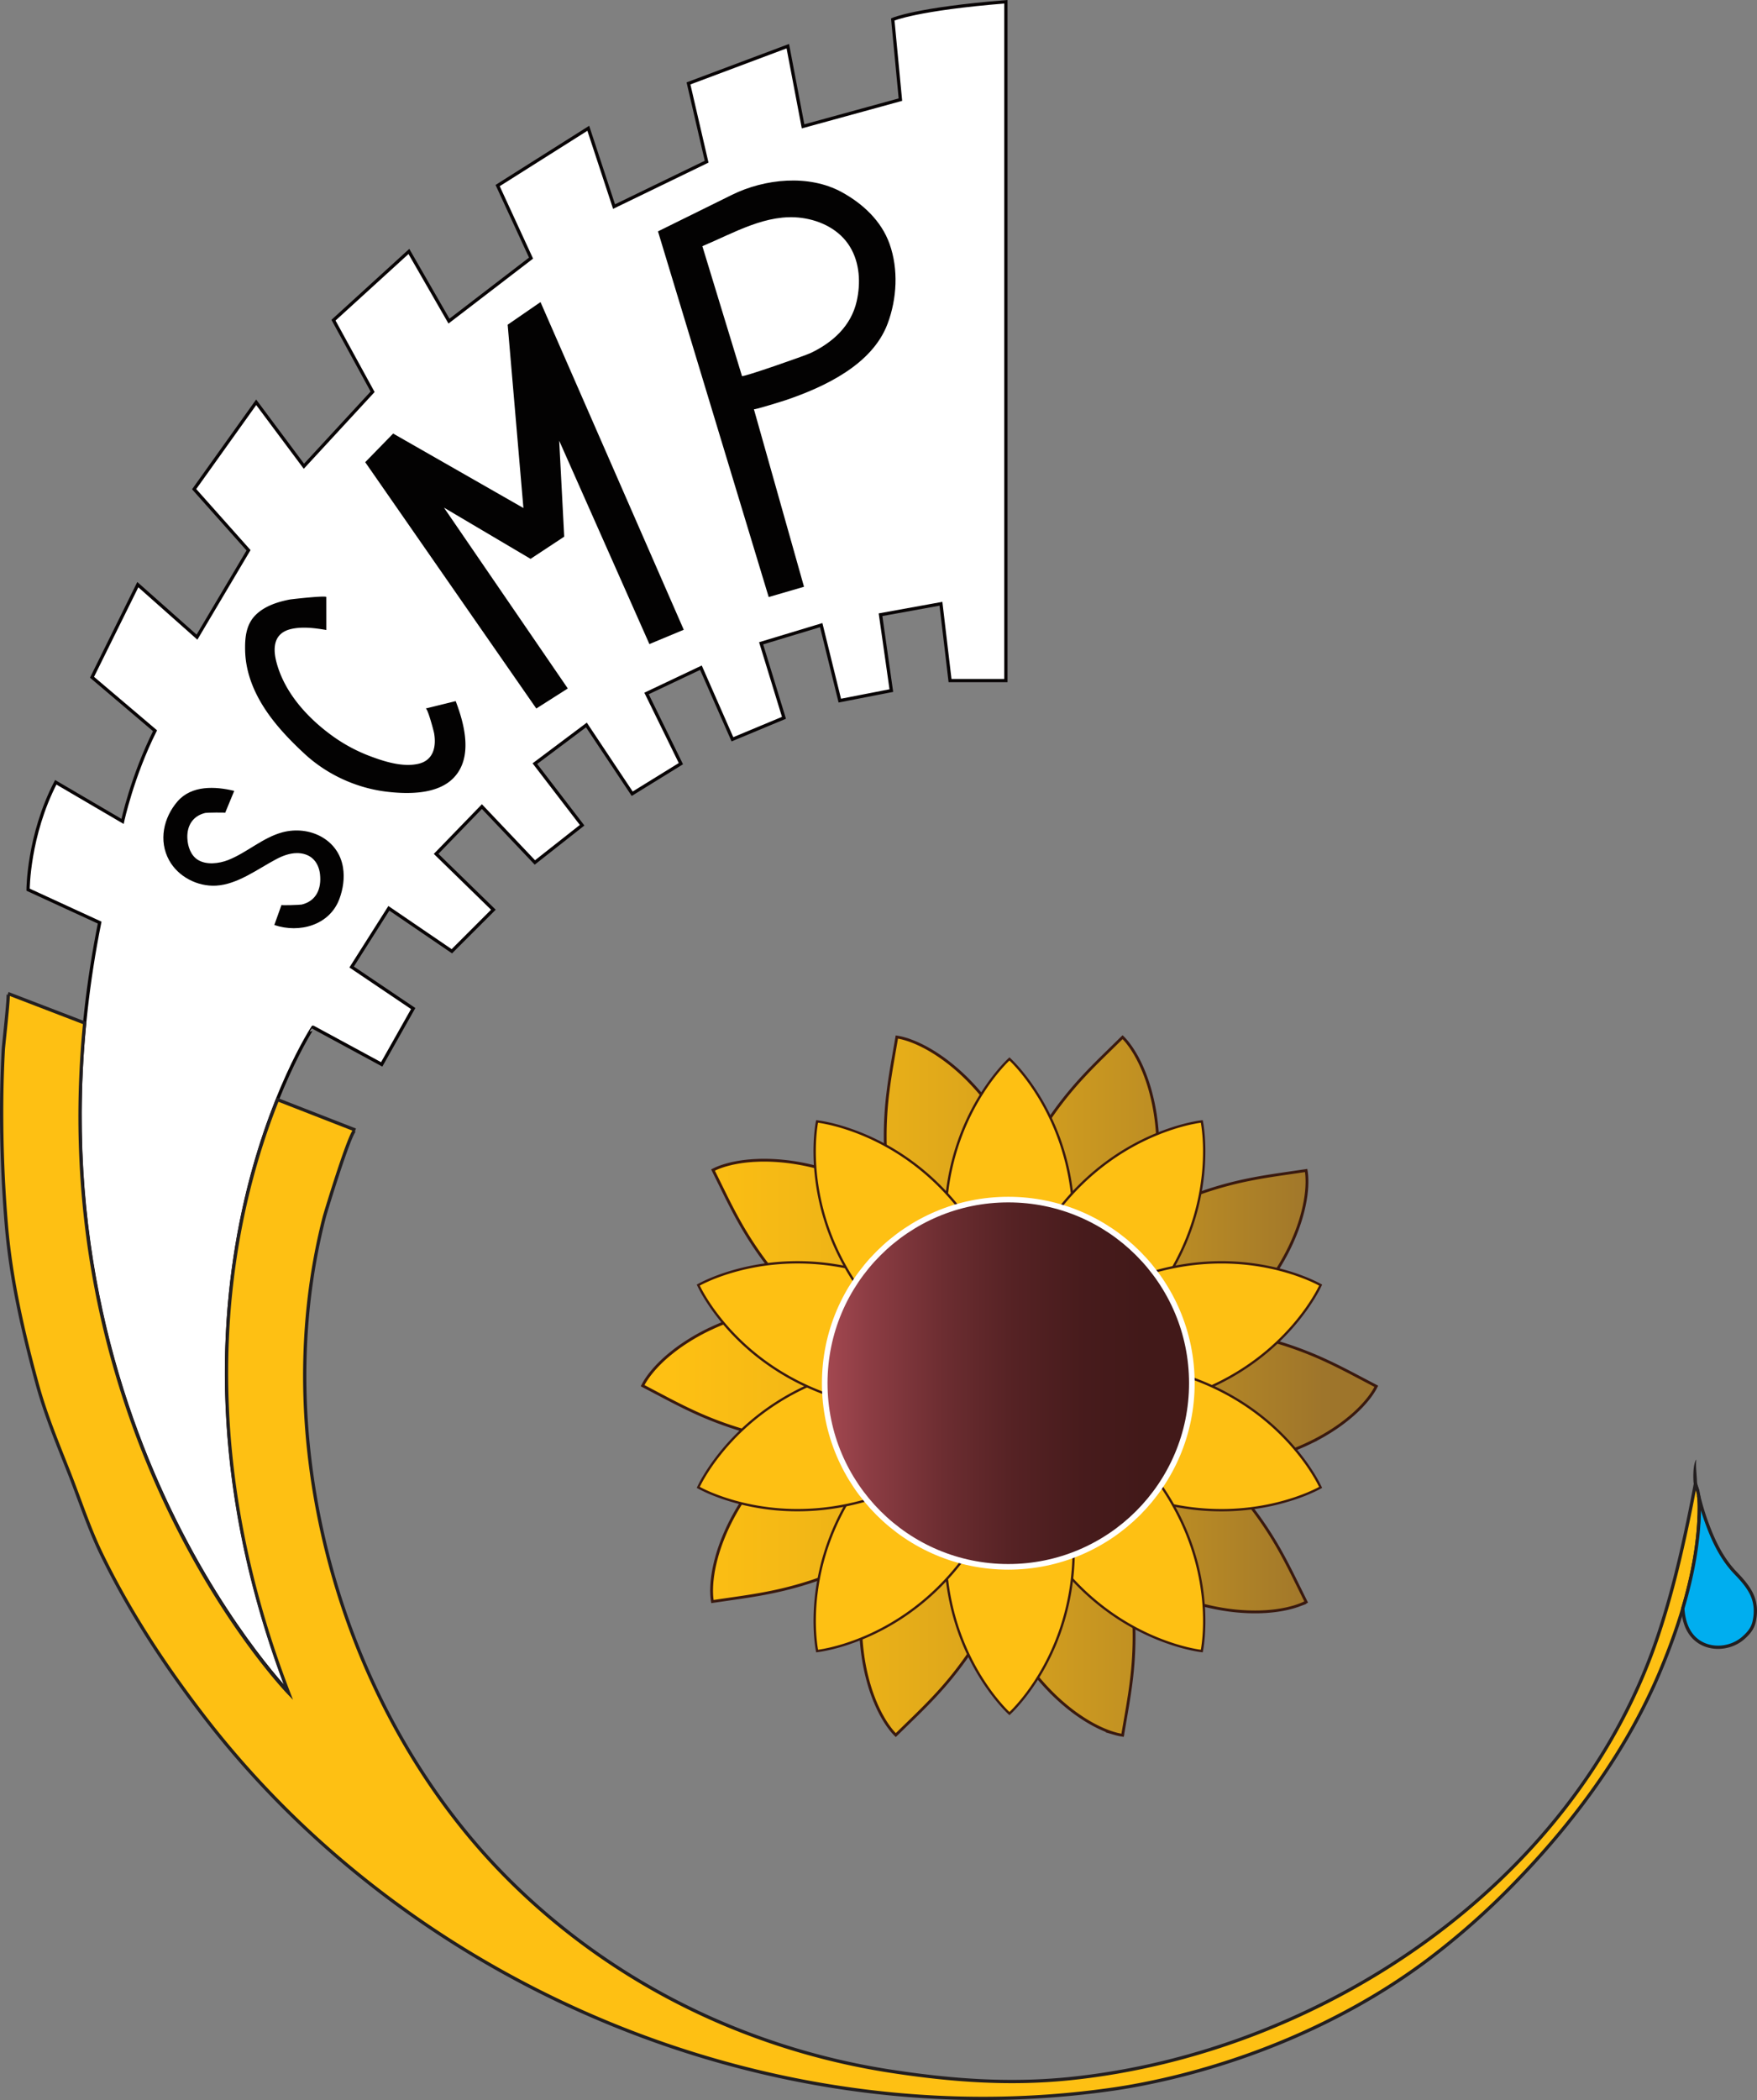 <svg xmlns="http://www.w3.org/2000/svg" xmlns:xlink="http://www.w3.org/1999/xlink" viewBox="0 0 3760.21 4492.74"><rect x="0" y="0" width="3760.21" height="4492.74" fill="#808080" stroke="none"/><defs><style>.cls-1{fill:#fff;stroke:#080405;}.cls-1,.cls-3,.cls-4,.cls-5,.cls-7,.cls-8{stroke-miterlimit:10;}.cls-1,.cls-3,.cls-8{stroke-width:7px;}.cls-2{fill:#030202;}.cls-3,.cls-5{fill:#fec013;}.cls-3,.cls-8{stroke:#231f20;}.cls-4,.cls-5{stroke:#39190f;}.cls-4{stroke-width:6px;fill:url(#linear-gradient);}.cls-5{stroke-width:5px;}.cls-6{fill:url(#linear-gradient-2);}.cls-7{fill:none;stroke:#fff;stroke-width:12px;}.cls-8{fill:#00aeef;}.cls-9{fill:#231f20;}</style><linearGradient id="linear-gradient" x1="1375.29" y1="2965.53" x2="2833.32" y2="2965.53" gradientUnits="userSpaceOnUse"><stop offset="0.04" stop-color="#fec013"/><stop offset="0.21" stop-color="#f5b915"/><stop offset="0.47" stop-color="#dea71b"/><stop offset="0.81" stop-color="#b78925"/><stop offset="1" stop-color="#9e752b"/></linearGradient><linearGradient id="linear-gradient-2" x1="1503.57" y1="2959.23" x2="2762.35" y2="2959.23" gradientUnits="userSpaceOnUse"><stop offset="0.13" stop-color="#be5460"/><stop offset="0.15" stop-color="#b7515c"/><stop offset="0.28" stop-color="#8d3d44"/><stop offset="0.41" stop-color="#6c2d31"/><stop offset="0.53" stop-color="#552224"/><stop offset="0.65" stop-color="#471b1c"/><stop offset="0.75" stop-color="#421919"/></linearGradient></defs><g id="Layer_2" data-name="Layer 2"><g id="Layer_1-2" data-name="Layer 1"><path class="cls-1" d="M2152.68,3.79V1456H2033.2l-19.45-164.31-129.3,23.44,23.13,162.32-110.3,21.45-39.77-161.51-128.61,38.89,48.89,159.38-110.3,46-67.4-153.19-116.43,55.15,73.54,150.13L1353,1698.09,1255,1551l-110.3,82.73,101.11,131.74-101.11,79.66-113.36-119.49-98,101.11,122.55,119.49L967,2035.11l-134.81-91.92-79.66,125.62,131.75,88.85-67.41,119.49-147.06-79.66S290.9,2770.43,617.71,3620.13c0,0-608.68-629.11-404.43-1646.3L60.09,1903.36s0-115.4,59.23-229.78l143,83.74s20.43-96,69.45-194L196.94,1448.9l98-198.13,126.64,112.34,110.3-185.87L415.49,1046.51,548.26,860.64,650.39,997.49,797.45,838.17,713.71,685,875.07,537.92,960.85,687l175.66-134.81L1065,397l194-122.55,55.15,167.49,198.12-96-38.8-167.49L1686,98.77l32.68,171.57L1927,213.15,1910.64,41.58S1961.71,19,2152.68,3.79Z"/><polygon class="cls-2" points="1135.49 1195.62 1207.49 1148.13 1196.77 942.85 1389.79 1377.92 1463.32 1347.28 1156.75 646.26 1086.47 694.68 1120.17 1086.85 841.37 927.53 781.62 988.81 1147.75 1515.79 1215.15 1472.9 950.13 1086.02 1135.49 1195.62"/><path class="cls-2" d="M698.39,1277.32c0-3.74-73.86,4.44-78.61,5.36-26.55,5.15-55,14.43-74.17,34.54-19.28,20.28-21.67,48.23-21,74.94,1.47,58.9,29.29,111.63,65.85,156.45,18.92,23.18,40,44.4,62,64.71,48.3,44.4,111.18,73,176.32,80.57,45.52,5.31,108.22,5.79,142.44-30.2,41.47-43.64,22.84-114.44,4-163.73l-64.34,15.83c4.42-1.09,17.46,48.82,18.14,52.69,5,28.51-1.17,57.73-32.81,65.39-34.26,8.3-75.11-5-107.14-17.27a345.66,345.66,0,0,1-81-44.6c-52.11-38.46-100-91.66-116.66-156.23-8.25-32-4.45-62.2,32.57-70.28,24.17-5.27,50.41-1.77,74.46,2.3Z"/><path class="cls-2" d="M481.88,1738.94c.44-1.09-39.38-.51-42.44.21-26.74,6.3-39.74,27.33-38.48,54.31.83,17.59,7.25,36.27,22.06,45.81,18.16,11.7,45.75,8.32,65,.77,40.22-15.77,74.53-48.29,116.52-59.44,57.18-15.19,119.69,14.48,129.52,75.26,3.65,22.59.23,46-7.78,67.45-21,56.1-85.3,73.84-139.19,55.63l15.32-42.9c-.49,1.38,40.25-.1,43.23-.83,31.46-7.71,42.65-34.08,39.2-65-1.41-12.68-6.53-25.34-16.13-33.76-9.07-8-21.47-11.48-33.53-11.34-15.44.18-30.27,5.76-43.76,12.87-39.56,20.85-82.91,54.19-128.95,56.77-39.9,2.23-81.1-19-100.53-54.27-23-41.83-12-91.37,18-126S460.25,1682,501.28,1692Z"/><path class="cls-2" d="M1903.7,521.59c-17.54-49.06-57-85.63-101.82-110.31-70.6-38.9-165.36-29-235.4,5.57L1408.17,495l236.94,782.3,75.57-22L1613.45,875.45c.55,1.93,64.33-18.09,68-19.34,82.83-28.2,185.18-75.65,218.12-163.55C1919.64,639.05,1923.08,575.8,1903.7,521.59Zm-70.27,122.9c-12,52.8-51.08,88.09-98.42,110.71-11.6,5.54-146.07,52.63-147.09,49.27l-84.77-277.79c67-27.93,137.61-70.69,212.82-60.45,41,5.59,81,25.46,103,61.63C1840.1,562.43,1842.2,605.77,1833.43,644.49Z"/><path class="cls-3" d="M181.23,2188.63c-87.93,891.15,436.4,1433.08,436.4,1433.08C391.18,3033,503.56,2577.06,593.93,2352.59l166.68,65c-9.35-3.64-64.17,176.62-66.73,186.64C652,2767.66,642.75,2939,661.14,3106.39c24.76,225.5,98.71,448.35,215.76,642.7,53.69,89.15,116.6,172.9,188.49,248.19C1195.2,4133.23,1352.25,4242.71,1524,4319a1509.28,1509.28,0,0,0,382.89,112.22c128.42,19.71,252.94,29.05,382.62,15.77,534.85-54.76,1073.68-412.46,1254.61-935.15,28.89-83.48,50-169.6,68.17-256q8.52-40.61,16.06-81.42c-.47,2.56,4,10.94,4.64,13.66,4.22,16.77,4.08,35,3.55,52.15-3.49,113.94-40.28,232.08-84.24,336.59-42.17,100.27-98.72,194.11-164,281-45.64,60.74-95.6,118.18-148.64,172.56a1606.37,1606.37,0,0,1-183.87,162.38c-180.5,135.78-408.46,229.29-630.18,269.58q-21,3.81-42.11,6.89C1654.66,4575,887.3,4255.37,439.32,3675.53c-84.44-109.29-161-225.3-221.56-349.64-27.75-57-47.09-117.64-70.38-176.51-24.59-62.17-50.29-124.11-67.86-188.73-30.32-111.5-56.09-223.43-65.82-338.78Q2.83,2492.78,3.56,2363.05q.4-58.92,3.53-117.77c.59-10.91,13.06-118.57,10-119.74Z"/><path class="cls-4" d="M2890.25,2936.8c-17-8.78-33.32-17-49.42-24.49a768.68,768.68,0,0,0-94.68-37,683.81,683.81,0,0,0-93.81-22.29q-18.84-3.11-37.75-5.12,21.27-17.1,41.11-36.42c12.44-12.07,24.38-24.93,35.82-38.44a519.93,519.93,0,0,0,32.66-42.85c5.13-7.54,10.12-15.31,14.93-23.22,2.38-4,4.77-8,7.07-12.1s4.56-8.26,6.78-12.42a442.65,442.65,0,0,0,23.76-53.16c3.43-9.35,6.59-18.95,9.33-28.85l2-7.45c.66-2.47,1.24-5,1.83-7.58,1.21-5.08,2.24-10.17,3.19-15.42.5-2.59.87-5.27,1.29-7.88l.6-4,.49-4c.29-2.7.64-5.33.85-8s.42-5.47.56-8.21l.16-4.12c0-1.38.12-2.72.1-4.14,0-2.82,0-5.59-.12-8.41a132.49,132.49,0,0,0-1.67-17.07l-61.62,9c-18.91,2.9-37,5.82-54.37,9.25a770,770,0,0,0-98.35,25.74,683.84,683.84,0,0,0-89,37.13q-17.07,8.57-33.54,18.06,7.14-26.34,11.83-53.64c3-17.07,5.06-34.5,6.37-52.15a522.71,522.71,0,0,0,1.22-53.87c-.29-9.11-.82-18.33-1.58-27.55-.44-4.66-.85-9.29-1.4-14s-1.17-9.36-1.81-14a443.47,443.47,0,0,0-12.05-57c-2.73-9.58-5.81-19.2-9.42-28.82l-2.75-7.21c-.92-2.39-1.95-4.79-3-7.21-2-4.82-4.18-9.55-6.49-14.35-1.12-2.38-2.4-4.77-3.59-7.13l-1.84-3.54-2-3.56c-1.35-2.36-2.62-4.69-4.05-7s-2.87-4.66-4.37-7l-2.29-3.43c-.78-1.15-1.51-2.27-2.36-3.41-1.66-2.27-3.29-4.51-5-6.72a132.2,132.2,0,0,0-11.39-12.84L2358,2262.48c-13.59,13.46-26.47,26.44-38.53,39.45a770.09,770.09,0,0,0-64.42,78.65,683.9,683.9,0,0,0-50.14,82.36q-8.34,16.16-15.78,32.68-9.39-24.64-21.17-48.68c-7.59-15.57-16.1-30.92-25.38-46a521.85,521.85,0,0,0-30.56-44.38c-5.56-7.21-11.39-14.37-17.41-21.41-3.08-3.51-6.13-7-9.3-10.48s-6.43-6.9-9.69-10.32a443.21,443.21,0,0,0-43.13-39.12c-7.82-6.17-16-12.16-24.51-17.84l-6.45-4.24c-2.15-1.4-4.39-2.73-6.63-4.09-4.47-2.73-9-5.3-13.67-7.84-2.31-1.27-4.74-2.46-7.09-3.68l-3.56-1.79-3.69-1.72c-2.48-1.12-4.87-2.27-7.39-3.32s-5.06-2.1-7.62-3.08l-3.87-1.45c-1.3-.47-2.54-.95-3.91-1.38-2.68-.87-5.3-1.73-8-2.49a132.61,132.61,0,0,0-16.75-3.74l-10.6,61.37c-3.13,18.88-6,36.94-8.13,54.55a768.26,768.26,0,0,0-6.16,101.48,684.87,684.87,0,0,0,7.59,96.12q2.84,18.87,6.72,37.49-22.8-15-47.29-27.94c-15.3-8.13-31.2-15.55-47.58-22.29a524.18,524.18,0,0,0-50.81-17.92c-8.74-2.56-17.67-4.93-26.67-7.08-4.56-1-9.1-2.08-13.69-3s-9.26-1.8-13.9-2.64a441,441,0,0,0-57.89-6.28c-10-.4-20.06-.47-30.32,0l-7.71.36c-2.56.13-5.16.37-7.77.59-5.21.42-10.38,1-15.66,1.7-2.62.32-5.28.79-7.9,1.19l-3.94.64-4,.78c-2.66.55-5.28,1-7.93,1.66s-5.33,1.28-8,2l-4,1.11c-1.32.38-2.61.72-4,1.18-2.68.87-5.31,1.72-8,2.7a133.11,133.11,0,0,0-15.75,6.82l27.52,55.88c8.56,17.11,16.88,33.39,25.49,48.9a770.06,770.06,0,0,0,54.69,85.7,684.29,684.29,0,0,0,62.66,73.28q13.39,13.6,27.49,26.38c-18.18.86-36.41,2.56-54.68,5.2q-25.74,3.64-51.59,10A521.9,521.9,0,0,0,1566,2823.8c-8.58,3.06-17.19,6.4-25.74,9.95-4.29,1.85-8.58,3.67-12.84,5.62s-8.55,4-12.8,6a442.37,442.37,0,0,0-50.52,29c-8.28,5.53-16.49,11.42-24.53,17.81l-6,4.83c-2,1.61-4,3.33-5.94,5-4,3.41-7.81,6.9-11.67,10.58-1.93,1.81-3.81,3.75-5.69,5.61l-2.8,2.84-2.78,3c-1.83,2-3.66,3.93-5.43,6s-3.56,4.17-5.29,6.3l-2.56,3.24c-.85,1.08-1.7,2.12-2.52,3.29-1.66,2.28-3.29,4.51-4.85,6.86a133.86,133.86,0,0,0-8.72,14.78l55.11,29c17,8.81,33.29,17.08,49.38,24.57a768.69,768.69,0,0,0,94.63,37.15,682.13,682.13,0,0,0,93.77,22.43q18.84,3.14,37.74,5.17-21.29,17.08-41.16,36.37c-12.46,12-24.42,24.89-35.88,38.38a522,522,0,0,0-32.72,42.81c-5.14,7.53-10.14,15.29-15,23.19-2.38,4-4.78,8-7.08,12.09s-4.57,8.26-6.8,12.41a444.08,444.08,0,0,0-23.84,53.13c-3.44,9.35-6.62,18.94-9.37,28.84l-2,7.44c-.67,2.47-1.25,5-1.84,7.57-1.22,5.09-2.26,10.18-3.22,15.42-.5,2.59-.88,5.27-1.3,7.88l-.6,4-.5,4c-.3,2.7-.64,5.33-.86,8s-.43,5.46-.57,8.21l-.17,4.12c0,1.38-.12,2.71-.11,4.14,0,2.82,0,5.58.12,8.4a132.49,132.49,0,0,0,1.63,17.08l61.64-8.93c18.92-2.87,37-5.77,54.38-9.17a771.7,771.7,0,0,0,98.4-25.59,684.58,684.58,0,0,0,89-37q17.07-8.55,33.57-18-7.18,26.33-11.92,53.62c-3,17.07-5.11,34.49-6.44,52.14a522.53,522.53,0,0,0-1.3,53.87c.27,9.11.79,18.33,1.53,27.56.44,4.65.85,9.28,1.39,13.94s1.15,9.37,1.79,14a443.58,443.58,0,0,0,12,57c2.71,9.58,5.78,19.21,9.38,28.83l2.74,7.21c.91,2.39,1.94,4.79,3,7.21,2,4.83,4.16,9.56,6.47,14.36,1.12,2.39,2.39,4.78,3.58,7.14l1.83,3.55,2,3.55c1.35,2.37,2.61,4.7,4,7s2.87,4.67,4.37,7l2.28,3.44c.78,1.14,1.5,2.26,2.36,3.41,1.66,2.27,3.28,4.51,5,6.73a131.91,131.91,0,0,0,11.37,12.85l44.6-43.47c13.61-13.45,26.51-26.41,38.59-39.4a769.68,769.68,0,0,0,64.54-78.55,682.78,682.78,0,0,0,50.25-82.29q8.79-16.93,16.57-34.3,9.68,25.51,21.89,50.38c7.62,15.56,16.15,30.9,25.45,46a521.06,521.06,0,0,0,30.62,44.33c5.58,7.21,11.42,14.36,17.45,21.39,3.08,3.51,6.14,7,9.32,10.47s6.44,6.89,9.7,10.3a443.51,443.51,0,0,0,43.19,39.06c7.82,6.15,16,12.14,24.54,17.81l6.45,4.22c2.15,1.39,4.39,2.73,6.64,4.09,4.46,2.72,9,5.28,13.68,7.81,2.3,1.27,4.74,2.46,7.09,3.67l3.57,1.79,3.69,1.71c2.47,1.12,4.87,2.27,7.39,3.31s5.06,2.1,7.63,3.07l3.87,1.44c1.29.47,2.54.95,3.91,1.38,2.68.86,5.31,1.72,8,2.48a133.13,133.13,0,0,0,16.76,3.71L2413,3651.1c3.11-18.88,5.92-36.95,8.05-54.55a771.23,771.23,0,0,0,6-101.49,682.93,682.93,0,0,0-7.74-96.11q-2.85-18.87-6.77-37.49,22.83,15,47.33,27.88c15.31,8.1,31.23,15.5,47.61,22.21a522.77,522.77,0,0,0,50.84,17.85c8.75,2.55,17.68,4.9,26.69,7,4.56,1,9.09,2.07,13.69,3s9.26,1.79,13.9,2.62a441.27,441.27,0,0,0,57.9,6.2c10,.38,20.06.43,30.33,0l7.7-.38c2.56-.14,5.16-.38,7.77-.6,5.21-.43,10.37-1,15.66-1.72,2.61-.33,5.28-.8,7.89-1.2l3.94-.66,4-.78c2.67-.55,5.28-1,7.93-1.67s5.33-1.28,8-2l4-1.12c1.33-.38,2.62-.72,4-1.18,2.68-.88,5.31-1.73,7.95-2.71a134,134,0,0,0,15.74-6.85l-27.6-55.84c-8.59-17.09-16.94-33.36-25.56-48.86a770,770,0,0,0-54.83-85.62,684,684,0,0,0-62.76-73.19q-13.41-13.59-27.53-26.33,27.27-1.33,54.68-5.29c17.15-2.45,34.37-5.83,51.57-10a523,523,0,0,0,51.62-15.46c8.57-3.08,17.18-6.43,25.72-10,4.29-1.86,8.57-3.68,12.83-5.64s8.55-4,12.79-6.05a443.34,443.34,0,0,0,50.48-29c8.27-5.54,16.48-11.44,24.51-17.85l6-4.84c2-1.61,3.95-3.33,5.93-5,4-3.41,7.8-6.91,11.66-10.6,1.92-1.8,3.8-3.75,5.67-5.61l2.8-2.84,2.77-3c1.83-2,3.66-3.94,5.43-6s3.56-4.17,5.28-6.31l2.56-3.24c.85-1.08,1.69-2.12,2.51-3.29,1.65-2.28,3.28-4.52,4.84-6.87a132.35,132.35,0,0,0,8.7-14.79Z"/><path class="cls-5" d="M2160.34,2265.47l1.47,1.36,1.4,1.37,2.78,2.74c1.79,1.82,3.57,3.64,5.25,5.47,3.44,3.64,6.66,7.29,9.81,10.94,6.27,7.29,12,14.59,17.53,21.88a491.05,491.05,0,0,1,29.06,43.77,501.63,501.63,0,0,1,40.63,87.53,517,517,0,0,1,22.4,87.53,543.86,543.86,0,0,1,7.17,87.53,534.68,534.68,0,0,1-6.91,87.53q-3.51,21.89-9.07,43.76c-3.66,14.59-8.1,29.18-13.19,43.77a498.07,498.07,0,0,1-40.7,87.53,482.94,482.94,0,0,1-29.19,43.76c-5.52,7.3-11.31,14.59-17.61,21.89-3.17,3.64-6.41,7.29-9.86,10.94-1.7,1.82-3.48,3.64-5.28,5.47l-2.8,2.73-1.41,1.37-1.48,1.37-1.48-1.37-1.4-1.37-2.8-2.73c-1.8-1.83-3.58-3.65-5.28-5.47-3.46-3.65-6.69-7.3-9.87-10.94-6.3-7.3-12.08-14.59-17.61-21.89a482.79,482.79,0,0,1-29.18-43.76,497.35,497.35,0,0,1-40.7-87.53c-5.09-14.59-9.53-29.18-13.19-43.77s-6.73-29.17-9.08-43.76a535.77,535.77,0,0,1-6.9-87.53,542.72,542.72,0,0,1,7.17-87.53,517,517,0,0,1,22.4-87.53,501.63,501.63,0,0,1,40.63-87.53,488.88,488.88,0,0,1,29.06-43.77c5.5-7.29,11.26-14.59,17.53-21.88,3.15-3.65,6.37-7.3,9.8-10.94,1.69-1.83,3.47-3.65,5.26-5.47l2.78-2.74,1.39-1.37Z"/><path class="cls-5" d="M2571.94,2399.2l.38,2,.33,1.93.64,3.85c.38,2.52.74,5,1,7.51.64,5,1.1,9.81,1.51,14.62.78,9.58,1.15,18.87,1.31,28a491.16,491.16,0,0,1-2.21,52.49,501.48,501.48,0,0,1-18.58,94.69,516,516,0,0,1-33.33,84,542.16,542.16,0,0,1-45.64,75,536,536,0,0,1-57,66.76q-15.71,15.63-33.06,30.07c-11.54,9.65-23.71,18.84-36.4,27.65a497.87,497.87,0,0,1-84.38,46.89,483.52,483.52,0,0,1-49.33,18.26c-8.76,2.65-17.73,5.15-27.11,7.35-4.71,1.08-9.48,2.13-14.41,3.05-2.45.48-5,.91-7.49,1.32l-3.88.57-1.94.28-2,.24-.39-2-.33-1.93-.66-3.86c-.38-2.53-.75-5.05-1.06-7.53-.65-5-1.12-9.83-1.55-14.65-.8-9.6-1.2-18.91-1.38-28.05a484.85,484.85,0,0,1,2.11-52.56,497.65,497.65,0,0,1,18.53-94.74c4.45-14.79,9.43-29.21,15-43.16s11.7-27.56,18.38-40.74a536.15,536.15,0,0,1,45.86-74.87,542.83,542.83,0,0,1,57.26-66.6,517.26,517.26,0,0,1,69.57-57.65,502.12,502.12,0,0,1,84.32-46.93,490.63,490.63,0,0,1,49.23-18.33c8.74-2.66,17.69-5.18,27-7.4,4.7-1.09,9.45-2.15,14.37-3.08,2.43-.49,4.94-.92,7.46-1.34l3.86-.58,1.93-.29Z"/><path class="cls-5" d="M2826.31,2749.32l-.84,1.82-.87,1.75-1.74,3.49c-1.18,2.27-2.37,4.52-3.58,6.69-2.41,4.39-4.88,8.58-7.38,12.71-5,8.21-10.16,15.94-15.39,23.43a488.41,488.41,0,0,1-32.65,41.16,501.75,501.75,0,0,1-70.69,65.69,517.56,517.56,0,0,1-76.32,48.35,543,543,0,0,1-81,33.87,535,535,0,0,1-85.38,20.48q-21.9,3.42-44.43,4.9c-15,1-30.25,1.31-45.7,1a498.21,498.21,0,0,1-95.82-11.67,480.83,480.83,0,0,1-50.64-14.23c-8.65-3-17.37-6.25-26.26-10-4.45-1.9-8.92-3.85-13.45-6-2.26-1.06-4.55-2.19-6.84-3.34l-3.46-1.81-1.74-.92-1.76-1,.85-1.83.86-1.76,1.74-3.51c1.18-2.27,2.36-4.53,3.57-6.71,2.4-4.41,4.87-8.62,7.36-12.76,5-8.25,10.14-16,15.37-23.51a485.49,485.49,0,0,1,32.6-41.28,497.64,497.64,0,0,1,70.67-65.76c12.3-9.35,24.81-18.08,37.55-26.07s25.67-15.42,38.82-22.16a535.61,535.61,0,0,1,81.11-33.61,543.6,543.6,0,0,1,85.46-20.23,517.64,517.64,0,0,1,90.17-5.74,501.6,501.6,0,0,1,95.8,11.59,491.36,491.36,0,0,1,50.61,14.11c8.63,3,17.35,6.21,26.22,9.91,4.45,1.87,8.91,3.81,13.44,6,2.26,1,4.54,2.16,6.83,3.3l3.46,1.8,1.73.91Z"/><path class="cls-5" d="M2826.31,3182.1l-1.75,1-1.73.91-3.46,1.8c-2.29,1.14-4.57,2.26-6.83,3.3-4.53,2.14-9,4.07-13.44,6-8.87,3.7-17.59,6.93-26.22,9.9a489,489,0,0,1-50.61,14.12,502.4,502.4,0,0,1-95.8,11.59,517.64,517.64,0,0,1-90.17-5.74,543.6,543.6,0,0,1-85.46-20.23,534.64,534.64,0,0,1-81.11-33.62q-19.72-10.11-38.82-22.15c-12.74-8-25.25-16.72-37.55-26.07a498.22,498.22,0,0,1-70.67-65.76,485.49,485.49,0,0,1-32.6-41.28c-5.23-7.5-10.38-15.26-15.37-23.51-2.49-4.15-5-8.35-7.36-12.76-1.21-2.18-2.39-4.44-3.57-6.72l-1.74-3.5-.86-1.76-.85-1.83,1.76-1,1.74-.91,3.46-1.81c2.29-1.15,4.58-2.29,6.84-3.34,4.53-2.16,9-4.11,13.45-6,8.89-3.74,17.61-7,26.26-10a485.69,485.69,0,0,1,50.64-14.23,498.17,498.17,0,0,1,95.82-11.66c15.45-.33,30.69-.05,45.7,1s29.83,2.62,44.43,4.9a535,535,0,0,1,85.38,20.48,543,543,0,0,1,81,33.87,516.73,516.73,0,0,1,76.32,48.35,501.75,501.75,0,0,1,70.69,65.69,488.41,488.41,0,0,1,32.65,41.16c5.23,7.48,10.39,15.22,15.39,23.43,2.5,4.13,5,8.32,7.38,12.71,1.21,2.17,2.4,4.42,3.58,6.69l1.74,3.49.87,1.75Z"/><path class="cls-5" d="M2571.94,3532.22l-2-.24-1.93-.29-3.86-.58c-2.52-.42-5-.85-7.46-1.34-4.93-.93-9.67-2-14.37-3.08-9.36-2.22-18.3-4.74-27-7.41a488.19,488.19,0,0,1-49.23-18.32,502.12,502.12,0,0,1-84.32-46.93,518,518,0,0,1-69.58-57.65,544.36,544.36,0,0,1-57.25-66.6,536.73,536.73,0,0,1-45.86-74.87q-10-19.77-18.38-40.74c-5.62-14-10.6-28.37-15.06-43.16a498.43,498.43,0,0,1-18.52-94.74,485.06,485.06,0,0,1-2.11-52.56c.18-9.15.58-18.45,1.38-28.05.43-4.82.9-9.67,1.55-14.65.31-2.48.68-5,1.06-7.54l.66-3.85.33-1.93.39-2,2,.24,1.94.28,3.88.57c2.53.41,5,.84,7.49,1.31,4.93.93,9.7,2,14.41,3.06,9.38,2.2,18.35,4.7,27.11,7.35a485.89,485.89,0,0,1,49.33,18.25,497.87,497.87,0,0,1,84.38,46.89c12.69,8.82,24.86,18,36.39,27.66s22.6,19.65,33.07,30.07a535.24,535.24,0,0,1,57,66.76,542.64,542.64,0,0,1,45.64,75,517.37,517.37,0,0,1,33.33,84,502.27,502.27,0,0,1,18.58,94.69,491.16,491.16,0,0,1,2.21,52.49c-.16,9.13-.53,18.42-1.31,28-.41,4.81-.87,9.65-1.51,14.62-.29,2.47-.65,5-1,7.51l-.64,3.85-.33,1.93Z"/><path class="cls-5" d="M2160.34,3666l-1.47-1.37-1.39-1.36-2.78-2.74c-1.8-1.82-3.57-3.65-5.26-5.47-3.43-3.65-6.65-7.29-9.8-10.94-6.27-7.29-12-14.59-17.53-21.88a488.88,488.88,0,0,1-29.06-43.77,502,502,0,0,1-40.63-87.53,517.24,517.24,0,0,1-22.4-87.53,542.81,542.81,0,0,1-7.17-87.53,535.68,535.68,0,0,1,6.9-87.53q3.52-21.89,9.08-43.77c3.66-14.58,8.1-29.17,13.19-43.76a497.35,497.35,0,0,1,40.7-87.53,484.31,484.31,0,0,1,29.18-43.77c5.53-7.29,11.31-14.58,17.61-21.88,3.18-3.65,6.41-7.29,9.87-10.94,1.7-1.82,3.48-3.65,5.28-5.47l2.8-2.74,1.4-1.36,1.48-1.37,1.48,1.37,1.41,1.36,2.8,2.74c1.8,1.82,3.58,3.65,5.28,5.47,3.45,3.65,6.69,7.29,9.86,10.94,6.3,7.3,12.09,14.59,17.61,21.88a484.47,484.47,0,0,1,29.19,43.77,498.07,498.07,0,0,1,40.7,87.53c5.09,14.59,9.53,29.18,13.19,43.77s6.73,29.17,9.07,43.76a534.59,534.59,0,0,1,6.91,87.53,544,544,0,0,1-7.17,87.53,518.19,518.19,0,0,1-22.4,87.53,502,502,0,0,1-40.63,87.53,491.05,491.05,0,0,1-29.06,43.77c-5.5,7.29-11.26,14.59-17.53,21.88-3.15,3.65-6.37,7.29-9.81,10.94-1.69,1.82-3.46,3.65-5.25,5.47l-2.78,2.74-1.4,1.36Z"/><path class="cls-5" d="M1748.75,3532.22l-.39-2-.32-1.93-.64-3.85c-.38-2.53-.74-5-1-7.51-.63-5-1.09-9.81-1.5-14.62-.78-9.58-1.15-18.87-1.32-28a488.28,488.28,0,0,1,2.22-52.49,501.74,501.74,0,0,1,18.58-94.7,517.6,517.6,0,0,1,33.32-84,543.68,543.68,0,0,1,45.65-75,535.24,535.24,0,0,1,57-66.76q15.7-15.63,33.06-30.07c11.54-9.65,23.71-18.85,36.4-27.66a497.87,497.87,0,0,1,84.38-46.89,485.89,485.89,0,0,1,49.33-18.25c8.75-2.65,17.73-5.15,27.11-7.35,4.71-1.09,9.47-2.13,14.41-3.06,2.45-.47,5-.9,7.49-1.31l3.87-.57,1.94-.28,2-.24.4,2,.33,1.93.66,3.85c.38,2.54.75,5.06,1.05,7.54.65,5,1.13,9.83,1.55,14.65.81,9.6,1.21,18.9,1.39,28.05a485,485,0,0,1-2.12,52.56,497.65,497.65,0,0,1-18.52,94.74c-4.46,14.79-9.44,29.2-15,43.16s-11.71,27.56-18.38,40.74a535.84,535.84,0,0,1-45.87,74.87,542.63,542.63,0,0,1-57.25,66.6A517.89,517.89,0,0,1,1939,3454a502.12,502.12,0,0,1-84.32,46.93,488.19,488.19,0,0,1-49.23,18.32c-8.74,2.67-17.69,5.19-27.05,7.4-4.69,1.1-9.44,2.16-14.36,3.09-2.44.48-4.94.92-7.47,1.34l-3.85.58-1.94.28Z"/><path class="cls-5" d="M1494.37,3182.09l.85-1.82.87-1.75,1.74-3.49c1.18-2.26,2.37-4.51,3.58-6.68,2.41-4.4,4.88-8.58,7.38-12.71,5-8.21,10.15-15.95,15.39-23.43a490.37,490.37,0,0,1,32.64-41.16,501.81,501.81,0,0,1,70.7-65.69,517.11,517.11,0,0,1,76.32-48.36,543.55,543.55,0,0,1,81-33.86,536.14,536.14,0,0,1,85.38-20.49q21.9-3.41,44.43-4.89c15-1,30.25-1.31,45.7-1a497.57,497.57,0,0,1,95.82,11.66,486.38,486.38,0,0,1,50.64,14.23c8.65,3,17.37,6.25,26.26,10,4.45,1.89,8.91,3.84,13.45,6,2.26,1.05,4.54,2.19,6.83,3.34l3.47,1.81,1.74.91,1.75,1-.84,1.83-.87,1.76-1.73,3.5c-1.18,2.28-2.36,4.54-3.57,6.72-2.4,4.41-4.87,8.61-7.36,12.76-5,8.25-10.14,16-15.37,23.51a483.56,483.56,0,0,1-32.61,41.28,498.16,498.16,0,0,1-70.66,65.76c-12.31,9.35-24.81,18.08-37.55,26.07s-25.67,15.41-38.82,22.15a535.49,535.49,0,0,1-81.11,33.62,543.72,543.72,0,0,1-85.47,20.23,517.53,517.53,0,0,1-90.16,5.74,502.5,502.5,0,0,1-95.81-11.59,491.31,491.31,0,0,1-50.6-14.12c-8.64-3-17.35-6.2-26.23-9.9-4.44-1.88-8.9-3.81-13.43-6-2.26-1-4.54-2.16-6.83-3.31l-3.46-1.8-1.73-.9Z"/><path class="cls-5" d="M1494.37,2749.32l1.76-1,1.73-.9,3.46-1.8c2.29-1.14,4.57-2.26,6.83-3.3,4.53-2.14,9-4.08,13.43-6,8.88-3.71,17.59-6.93,26.23-9.91a489.39,489.39,0,0,1,50.6-14.11,501.7,501.7,0,0,1,95.81-11.59,517.53,517.53,0,0,1,90.16,5.74,543.46,543.46,0,0,1,85.47,20.23,536.46,536.46,0,0,1,81.11,33.61q19.72,10.11,38.82,22.16c12.74,8,25.24,16.72,37.55,26.07a497.58,497.58,0,0,1,70.66,65.76,483.56,483.56,0,0,1,32.61,41.28c5.23,7.5,10.38,15.26,15.37,23.51,2.49,4.14,5,8.35,7.36,12.76,1.21,2.18,2.39,4.44,3.57,6.71l1.73,3.51.87,1.76.84,1.83-1.75,1-1.74.92-3.47,1.81c-2.29,1.15-4.57,2.28-6.83,3.34-4.54,2.15-9,4.1-13.45,6-8.89,3.73-17.61,7-26.26,10A481.5,481.5,0,0,1,2056.2,3003a497.57,497.57,0,0,1-95.82,11.66c-15.45.34-30.7,0-45.7-1s-29.83-2.62-44.43-4.9a535,535,0,0,1-85.38-20.48,542.55,542.55,0,0,1-81-33.87,517,517,0,0,1-76.32-48.35,501.81,501.81,0,0,1-70.7-65.69,490.37,490.37,0,0,1-32.64-41.16c-5.24-7.49-10.39-15.22-15.39-23.43-2.5-4.13-5-8.32-7.38-12.71-1.21-2.17-2.4-4.42-3.58-6.69l-1.74-3.49-.87-1.75Z"/><path class="cls-5" d="M1748.75,2399.2l2,.24,1.93.29,3.86.58c2.52.42,5,.85,7.46,1.33,4.92.94,9.67,2,14.37,3.09,9.35,2.22,18.3,4.73,27,7.4a490.63,490.63,0,0,1,49.23,18.33,501.42,501.42,0,0,1,84.32,46.93,517.26,517.26,0,0,1,69.57,57.65,541.88,541.88,0,0,1,57.25,66.6,535.26,535.26,0,0,1,45.87,74.87q10,19.77,18.38,40.74c5.61,13.95,10.6,28.37,15,43.16a497.65,497.65,0,0,1,18.52,94.74,484.8,484.8,0,0,1,2.12,52.56c-.18,9.14-.58,18.45-1.39,28.05-.42,4.82-.9,9.67-1.55,14.65-.3,2.48-.67,5-1.05,7.53l-.66,3.86-.33,1.93-.4,2-2-.24-1.94-.28-3.87-.57c-2.53-.41-5-.84-7.49-1.32-4.94-.92-9.7-2-14.41-3.05-9.38-2.2-18.36-4.7-27.11-7.35a483.52,483.52,0,0,1-49.33-18.26,497.87,497.87,0,0,1-84.38-46.89c-12.69-8.81-24.86-18-36.4-27.65s-22.59-19.65-33.06-30.07a536,536,0,0,1-57-66.76,542.75,542.75,0,0,1-45.64-75,516,516,0,0,1-33.33-84,501.64,501.64,0,0,1-18.58-94.69,486,486,0,0,1-2.21-52.49c.16-9.13.53-18.42,1.31-28,.41-4.8.87-9.64,1.5-14.61.3-2.47.66-5,1-7.52l.64-3.84.33-1.93Z"/><circle class="cls-6" cx="2157.87" cy="2959.23" r="392.85"/><circle class="cls-7" cx="2157.87" cy="2959.23" r="392.85"/><path class="cls-8" d="M3603.27,3434.75c18.61-64,31.29-130,33.27-194.55.41-13.27.59-27.21-1.31-40.61a501.78,501.78,0,0,0,18.9,61.84c14,38,31.92,74.42,60.21,103.83,12.25,12.74,24.27,26,32.65,41.68,10.43,19.55,11.91,41,7.1,62.45-3.27,14.59-11.65,24.41-22.51,34.18-29.65,26.68-79.73,28.74-107.85-1.73-15.13-16.4-20.94-39.05-22.31-60.81Z"/><path class="cls-9" d="M3633.1,3285.75c-.33-3.47-.46-6.9-.53-10.33s-.09-6.84-.05-10.25.13-6.81.27-10.21.31-6.79.67-10.18c.71-6.78,2-13.57,2.21-20.38a86.51,86.51,0,0,0-1.81-20.26c-.66-3.33-1.53-6.59-2.37-9.82-.22-.8-.45-1.6-.65-2.41l-.69-2.39c-.45-1.58-1-3-1.55-4.6a81.21,81.21,0,0,1-3.54-10,25.94,25.94,0,0,1-.57-2.84c-.08-.48-.11-1-.17-1.46s-.05-.88-.08-1.33c-.09-1.73-.15-3.46-.21-5.18s-.09-3.46-.09-5.19v-2.59c0-.86,0-1.71.06-2.57l.19-5.17c.09-1.73.23-3.46.38-5.2.66-6.92,1.91-14,4.89-20.34l.68.18c-.3,3.44-.44,6.81-.44,10.17,0,1.69.06,3.37.12,5.05s.19,3.35.26,5l1.43,20.28c.1,1.68.17,3.37.23,5.06,0,.89.07,1.59.15,2.31s.17,1.47.32,2.21c.55,3,1.66,6.1,2.66,9.49a48.52,48.52,0,0,1,1.31,5.25c.33,1.73.65,3.46.84,5.21a102.16,102.16,0,0,1,.66,10.46c.1,7,0,13.81.26,20.67s1.16,13.73,1.36,20.62a93.17,93.17,0,0,1-.29,10.3q-.36,5.13-1,10.25c-.45,3.41-1,6.81-1.68,10.19a99.24,99.24,0,0,1-2.48,10.07Z"/></g></g></svg>